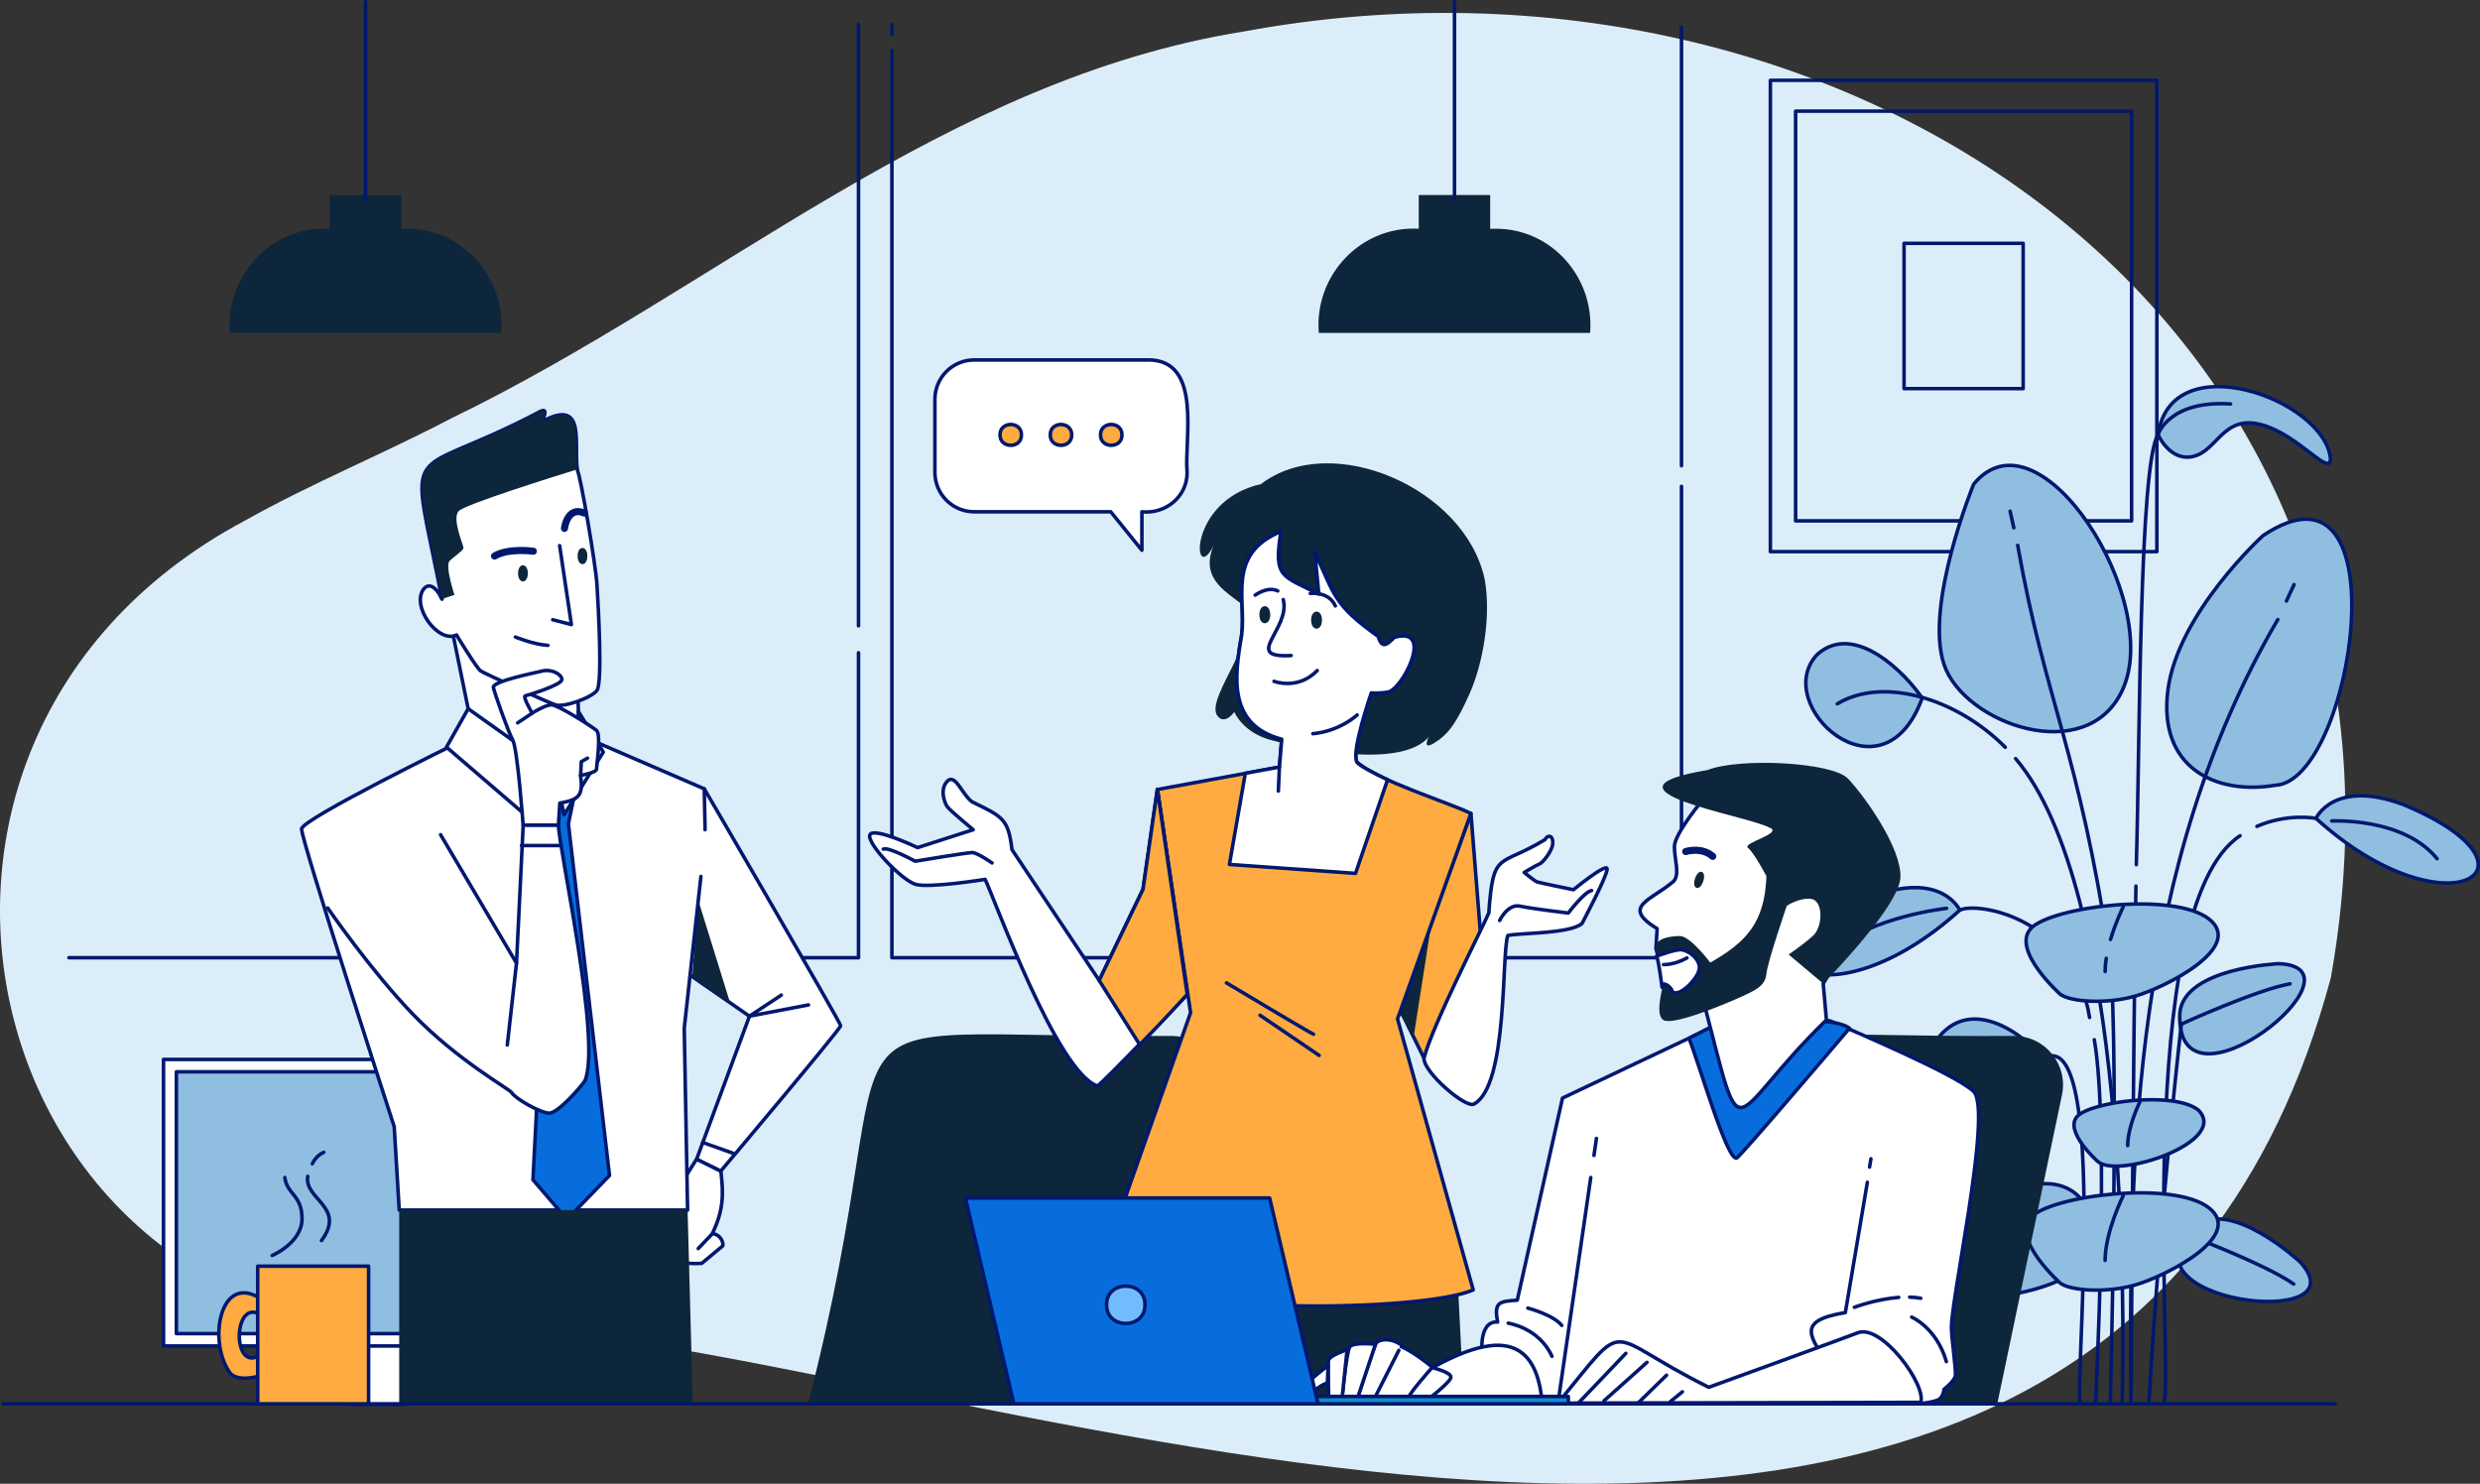<?xml version="1.0" encoding="UTF-8"?>
<svg id="Layer_4" data-name="Layer 4" xmlns="http://www.w3.org/2000/svg" viewBox="0 0 697.81 417.5">
  <rect x="0" y="0" width="697.81" height="417.5" fill="#333333" stroke="none"/>
  <defs>
    <style>
      .cls-1 {
        fill: #8fbee0;
      }

      .cls-1, .cls-2, .cls-3, .cls-4, .cls-5, .cls-6, .cls-7, .cls-8 {
        stroke: #00186e;
        stroke-linecap: round;
        stroke-linejoin: round;
      }

      .cls-2 {
        fill: #fff;
      }

      .cls-3 {
        fill: #ffab42;
      }

      .cls-9 {
        fill: #0d263b;
      }

      .cls-9, .cls-10 {
        stroke-width: 0px;
      }

      .cls-10 {
        fill: #dcedfa;
      }

      .cls-4, .cls-7 {
        fill: none;
      }

      .cls-5 {
        fill: #076ddd;
      }

      .cls-6 {
        fill: #71bcff;
      }

      .cls-7 {
        stroke-width: 2px;
      }

      .cls-8 {
        fill: #1589c8;
      }
    </style>
  </defs>
  <path class="cls-10" d="M68.83,146.53c18.92-10.62,39.53-19.03,58.13-28.81C201.87,81.44,265.72,22.28,350.11,8.84c169.4-31.35,338.49,81.64,305.73,266.28-64.49,240.17-380.22,105.6-516.78,97.86C-2.49,391.72-53.24,211.65,68.83,146.53Z"/>
  <g>
    <rect class="cls-4" x="498.14" y="22.6" width="108.75" height="132.62"/>
    <rect class="cls-4" x="505.24" y="31.27" width="94.54" height="115.29"/>
    <rect class="cls-4" x="535.75" y="68.47" width="33.52" height="40.88"/>
  </g>
  <g>
    <line class="cls-4" x1="241.56" y1="176.09" x2="241.56" y2="6.86"/>
    <polyline class="cls-4" points="19.4 269.48 241.56 269.48 241.56 183.67"/>
    <line class="cls-4" x1="473.13" y1="131.06" x2="473.13" y2="7.67"/>
    <polyline class="cls-4" points="250.96 14.24 250.96 269.48 473.13 269.48 473.13 136.86"/>
    <line class="cls-4" x1="250.96" y1="6.86" x2="250.96" y2="9.78"/>
  </g>
  <g>
    <rect class="cls-2" x="97.68" y="376.87" width="16.2" height="18.29"/>
    <rect class="cls-2" x="46.01" y="298.1" width="119.55" height="80.63"/>
    <rect class="cls-1" x="49.63" y="301.58" width="112.3" height="73.67"/>
  </g>
  <path class="cls-9" d="M329.51,291.49c-110.47.79-71.18-16.45-102.16,103.53h97.44l18.21-86.92c1.79-8.56-4.74-16.61-13.49-16.61Z"/>
  <g>
    <path class="cls-1" d="M540.85,196.44c-11.16,30.71-42.79,1.84-29.55-12.27,10.6-9.48,25.09,5.58,29.55,12.27Z"/>
    <path class="cls-1" d="M555.35,136.21s-13.94,34.01-8.36,50.74c5.58,16.73,40.15,29,50.19,7.25,11.7-25-23.28-80.49-41.82-57.99Z"/>
    <path class="cls-1" d="M636.76,150.71s-23.98,21.75-26.77,43.49c-2.79,21.75,13.38,29.55,30.11,26.77,22.06-.79,36.29-96.76-3.35-70.26Z"/>
    <g>
      <path class="cls-1" d="M641.22,271.16s-26.77,1.12-27.88,13.94c-1.32,31.79,54.42-12.85,27.88-13.94Z"/>
      <path class="cls-4" d="M613.78,288.16s21.09-9.65,30.59-11.33"/>
    </g>
    <g>
      <path class="cls-1" d="M647.19,355.08s-19.66-18.2-29.54-9.95c-23.48,21.47,47.48,29.53,29.54,9.95Z"/>
      <path class="cls-4" d="M615.79,347.6s21.72,8.16,29.6,13.71"/>
    </g>
    <g>
      <path class="cls-1" d="M543.48,349.72s27.1-25.08,40.72-13.71c32.36,29.6-65.45,40.71-40.72,13.71Z"/>
      <path class="cls-4" d="M586.76,339.41s-29.93,11.24-40.81,18.9"/>
    </g>
    <path class="cls-1" d="M574.86,297.92c-5.94,30.61-43.4,21.54-31.23-3.35,9.48-16.17,26.21-3.35,31.23,3.35Z"/>
    <path class="cls-1" d="M551.44,256.1s-5.02-11.15-24.54-3.9c-43.46,18.06-12.12,37.15,24.54,3.9Z"/>
    <path class="cls-4" d="M547.71,255.59s-20.67,2.24-31.85,11.73"/>
    <path class="cls-1" d="M607.21,122.27s3.35,7.81,10.04,6.13c6.69-1.67,8.36-11.71,18.96-8.92,10.59,2.79,19.52,15.06,19.52,9.48-1.75-16.61-44.78-32.23-48.51-6.69Z"/>
    <path class="cls-4" d="M551.44,256.1c4.65-2.37,31.92,1.72,36.52,30.21"/>
    <path class="cls-1" d="M651.65,230.27s5.02-11.15,24.54-3.9c43.46,18.06,12.12,37.15-24.54,3.9Z"/>
    <path class="cls-4" d="M656.11,231.01s20.12-1.12,29.62,10.62"/>
    <path class="cls-4" d="M651.65,230.27s-7.96-1.53-16.62,2.26"/>
    <path class="cls-4" d="M564.24,210.27c-13.84-13.93-34.55-19.92-47.27-12.23"/>
    <g>
      <line class="cls-4" x1="566.63" y1="148.5" x2="565.59" y2="143.84"/>
      <path class="cls-4" d="M593.78,395.02s2.5-96.03,0-125.19c-9.01-59.79-18.11-71.58-26.05-116.39"/>
      <line class="cls-4" x1="643.34" y1="169.12" x2="645.49" y2="164.51"/>
      <path class="cls-4" d="M599.62,394.91c-.72-70.2.83-151.54,41.29-220.57"/>
      <path class="cls-4" d="M613.78,288.16s-5.83,50.22-9.17,106.88"/>
      <path class="cls-4" d="M585.45,394.91c-2.25,1.17,8.33-108.4-10.59-96.99,0,0-15.42,1.81-21.01,10.75"/>
      <path class="cls-4" d="M589.28,292.56c4.36,24.43.34,102.44.34,102.44"/>
      <path class="cls-4" d="M630.31,235.16c-30.86,20.31-18.45,153.99-21.52,159.87"/>
      <path class="cls-4" d="M567.14,213.45c31.26,36.69,30.76,154.6,29.97,181.46"/>
      <path class="cls-4" d="M601,249.32c-.81,48.37-1.39,145.59-1.39,145.59"/>
    </g>
    <path class="cls-4" d="M601.11,243.3c1.02-34.64.8-112.71,6.1-121.02,0,0,3.08-9.73,20.41-8.61"/>
    <g>
      <path class="cls-1" d="M579.77,279.83s-13.94-12.43-8.36-18.55c5.58-6.11,40.15-10.6,50.19-2.65,10.04,7.95-12.27,19.16-20.63,21.6-8.36,2.45-18.4,1.63-21.19-.41Z"/>
      <path class="cls-4" d="M592.64,269.65c-.19,1.26-.31,2.51-.31,3.71"/>
      <path class="cls-4" d="M597.43,255.13s-2.07,4.15-3.58,9.23"/>
    </g>
    <g>
      <path class="cls-1" d="M579.77,361.11s-13.94-12.43-8.36-18.55c5.58-6.11,40.15-10.6,50.19-2.65,10.04,7.95-12.27,19.16-20.63,21.6-8.36,2.45-18.4,1.63-21.19-.41Z"/>
      <path class="cls-4" d="M597.43,336.42s-5.1,10.21-5.1,18.22"/>
    </g>
    <g>
      <path class="cls-1" d="M590.15,326.73s-9.46-8.44-5.68-12.59,27.26-7.2,34.07-1.8c8.95,8.91-22.97,19.68-28.39,14.39Z"/>
      <path class="cls-4" d="M602.14,309.97s-3.46,6.93-3.46,12.37"/>
    </g>
  </g>
  <g>
    <g>
      <path class="cls-2" d="M196.02,326.14s-11.66,18.24-11.26,19.04c.4.79,7.93,9.72,8.53,10.11.59.4,4.16.2,4.16.2l5.95-4.96c.2-1.59-1.37-3.45-2.97-3.37,3.06-6.5,3.24-10.69,2.4-17.67l-6.8-3.35Z"/>
      <line class="cls-4" x1="200.42" y1="347.16" x2="196.46" y2="351.32"/>
    </g>
    <g>
      <path class="cls-2" d="M198.16,221.96s38.38,65.76,38.38,66.66-33.72,40.88-33.72,40.88l-6.8-3.35,14.86-40.21-19.39-13.43,6.68-50.54Z"/>
      <polygon class="cls-9" points="196.44 253.2 205.39 282.03 194.76 275.03 196.44 253.2"/>
      <polyline class="cls-4" points="227.49 282.76 210.88 285.93 219.84 280"/>
      <line class="cls-4" x1="197.72" y1="321.46" x2="206.66" y2="324.65"/>
    </g>
    <path class="cls-2" d="M197.22,246.61l-4.69,42.72.94,51.17h-81.14l-1.41-23.47s-26.29-80.98-26.06-83.8c.23-2.82,43.82-24.18,43.82-24.18l36.85-1.17,32.63,14.08.23,11.5"/>
    <polygon class="cls-5" points="147.57 222.27 155.15 231.45 149.96 331.96 159.53 343.13 171.5 330.76 159.93 231.84 162.72 218.28 158.34 207.11 138.79 208.71 147.57 222.27"/>
    <polygon class="cls-2" points="126.8 175.25 131.73 199.43 150.51 215.39 162.95 205.06 162.48 192.85 157.08 192.85 133.61 181.12 126.8 175.25"/>
    <polygon class="cls-2" points="154.74 211.4 158.73 229.24 169.76 211.63 162.72 200.13 162.95 205.06 154.74 211.4"/>
    <polygon class="cls-2" points="131.73 199.43 125.63 210.22 149.1 230.41 151.22 213.28 131.73 199.43"/>
    <g>
      <path class="cls-2" d="M124.36,168.54s-2.53-5.65-5.06-2.92c-3.84,4.8,3.99,15.57,9.15,13.05,0,0,5.65,9.35,6.82,10.13,1.17.78,18.7,8.76,21.03,9.54s10.13-1.95,11.68-4.09c1.56-2.14.39-23.37,0-29.6-.39-6.23-4.67-30.77-5.45-32.13-1.32-7.14,2.82-20.96-10.13-13.83,0,0,2.34-4.28-.39-2.92-39,20.64-36.89,5.25-27.65,52.78Z"/>
      <g>
        <path class="cls-4" d="M124.36,168.54s-.14-.3-.38-.73l.38.73Z"/>
        <path class="cls-9" d="M162.4,132.06c-.72-9.06,2-19.85-10-13.37,0,0,2.34-4.28-.39-2.92-39,20.64-36.89,5.25-27.65,52.78l3.51-1.17s-2.73-8.18-1.36-9.54c1.36-1.36,3.9-2.92,3.9-3.7s-3.31-8.18-1.36-10.32c1.68-1.85,26.62-9.66,33.37-11.75Z"/>
      </g>
      <polyline class="cls-4" points="157.47 153.54 160.78 175.74 155.52 174.38"/>
      <path class="cls-7" d="M150.07,155.1s-7.01-.97-10.91,1.36"/>
      <path class="cls-7" d="M158.83,148.67s.78-6.43,5.65-4.28"/>
      <path class="cls-4" d="M145.01,179.25s5.26,2.14,9.15,2.34"/>
      <path class="cls-9" d="M148.51,161.33c.03,3.03-2.75,3.03-2.73,0-.03-3.03,2.75-3.03,2.73,0Z"/>
      <path class="cls-9" d="M165.26,156.46c.03,3.03-2.75,3.03-2.73,0-.03-3.03,2.75-3.03,2.73,0Z"/>
    </g>
    <g>
      <g>
        <path class="cls-2" d="M149.74,200.67s-2.73-4.67-1.95-4.87c.78-.19,10.52-3.12,10.32-4.67-.19-1.56-3.12-2.92-5.45-2.34-2.34.58-14.22,2.92-13.83,4.67.39,1.75,4.09,12.27,5.45,14.8,1.36,2.53,2.92,23.95,2.92,23.95h9.93l.39-6.23c5.58-1,6.56-2.15,5.84-7.79,0,0,4.48-.78,4.48-1.75s1.36-9.74,0-10.91c-1.36-1.17-10.91-7.21-12.66-7.21s-5.45,2.34-5.45,2.34Z"/>
        <polyline class="cls-4" points="163.37 218.2 163.57 214.31 165.32 213.33"/>
        <line class="cls-4" x1="149.74" y1="200.67" x2="145.65" y2="203.4"/>
      </g>
      <g>
        <path class="cls-2" d="M123.97,234.87l21.36,36.15,1.88-38.8h9.93c.11,6.65,12.18,60.88,7.44,71.9-1.41,2.11-7.67,9.1-10.01,9.1s-9.47-3.94-10.64-5.82c-.6-.96-15.23-9.05-27.69-21.95-11.82-12.23-24.03-29.96-24.03-29.96"/>
        <line class="cls-4" x1="145.33" y1="271.02" x2="142.74" y2="294.03"/>
        <line class="cls-4" x1="146.74" y1="237.92" x2="157.3" y2="237.92"/>
      </g>
    </g>
    <polygon class="cls-9" points="112.33 340.5 112.33 395.02 194.94 395.02 193.47 340.5 112.33 340.5"/>
  </g>
  <path class="cls-9" d="M354.82,136.21c-20.93,4.68-19.2,28.99-13.39,17.38-4.03,9.88,4.49,13.22,9.39,17.61,0,0-.7,9.39-3.52,15.27-2.82,5.87-6.81,12.45-4.7,15.03,2.11,2.58,4.7-1.17,4.7-1.17,0,0,2.35,5.87,10.57,7.98,11.78,3.17,36.77,7.65,44.15-.94,0,0-2.11,3.99,1.64,1.64,3.76-2.35,6.11-5.4,9.86-13.86,3.76-8.45,6.11-21.84,4.23-32.17-5.51-25.74-43.2-41.9-62.94-26.77Z"/>
  <polygon class="cls-3" points="413.88 228.87 416.96 267.61 400.68 297.75 393.87 283.9 413.88 228.87"/>
  <polygon class="cls-9" points="402.51 261.36 397.79 291.61 393.72 284.94 402.51 261.36"/>
  <polygon class="cls-9" points="308.81 395.02 312.15 357.65 410.23 361.66 411.89 394.35 308.81 395.02"/>
  <path class="cls-3" d="M360.42,149.56c-2.15,13.16.29,12.37,10.65,17.6,0,0-1.09-11.08-1.09-11.73,5.6,12.14,5.21,14.68,17.82,23.69,1.11,4.01,2.91,1.77,4.56.22,11.59-3.26,2,15.14-1.96,15.43-2.61.43-4.56.22-4.56.22-.37,1.2-5.5,16.03-4.13,19.34,5.5,5.2,26.28,11.59,32.16,14.56l-20.64,57.8,21.3,76.27c-14.21,6.21-86.76,7.27-105.39-4.78l25.86-73.23-9.34-62.8,34.33-6.3.65-7.82c-14.87-3.81-13.44-17.38-11.3-29.12,1.43-10.23-4.38-22.99,11.08-29.34Z"/>
  <g>
    <path class="cls-4" d="M345.1,276.56s23.56,14.13,24.5,14.45"/>
    <line class="cls-4" x1="354.53" y1="285.67" x2="371.17" y2="296.97"/>
  </g>
  <g>
    <path class="cls-2" d="M390.42,219.41c-3.67-1.71-8.4-4.21-8.7-5.1-1.37-3.26,3.75-18.2,4.13-19.34,0,0,1.96.22,4.56-.22,3.96-.3,13.55-18.68,1.96-15.43-1.67,1.59-3.47,3.75-4.56-.22-12.66-9.03-12.26-11.66-17.82-23.69,0,.65,1.09,11.74,1.09,11.74-10.42-5.25-12.78-4.48-10.65-17.6-15.46,6.35-9.65,19.1-11.08,29.34-2.09,11.93-3.69,25.15,11.3,29.12l-.65,7.82-9.6,1.76-4.47,25.65,35.48,2.51,9.02-26.35Z"/>
    <line class="cls-4" x1="359.99" y1="215.84" x2="359.7" y2="222.58"/>
    <path class="cls-4" d="M381.88,201.17s-4.8,4.56-12.47,5.28"/>
    <path class="cls-4" d="M358.47,191.71s6.74,2.61,12.17-3.04"/>
    <path class="cls-4" d="M361.08,168.7c2.14,8.33-11.76,16.55,2.21,15.76"/>
    <path class="cls-9" d="M357.41,172.97c.03,3.2-3.08,3.2-3.05,0-.03-3.2,3.08-3.2,3.05,0Z"/>
    <path class="cls-9" d="M371.97,174.49c.03,3.2-3.08,3.2-3.05,0-.03-3.2,3.08-3.2,3.05,0Z"/>
    <path class="cls-4" d="M353.18,167.45s3.52-2.58,6.34-1.17"/>
    <path class="cls-4" d="M368.68,166.98s5.17-.7,7.05,3.52"/>
  </g>
  <g>
    <path class="cls-2" d="M325.66,222.14l-4.04,28.1-12.33,25.64-24.55-36.82c-1-8.51-2.52-9.26-11.18-13.41-2.79-1.96-4.75-8.1-6.98-5.87-2.24,2.24-.84,6.15,0,7.26.84,1.12,7.26,6.43,7.26,6.43l-15.65,5.03s-12.29-5.87-13.41-3.63c-1.12,2.24,8.94,12.85,12.85,13.97,3.91,1.12,19.56-1.4,19.56-1.4,2.8,5.85,20.29,54.34,31.57,58.11,1.12-.28,25.31-25.76,25.31-25.76l-8.41-57.66Z"/>
    <path class="cls-4" d="M279.14,242.82s-4.13-2.92-5.59-2.92-16.04,2.43-16.04,2.43c0,0-7.54-4.13-8.99-3.4"/>
  </g>
  <path class="cls-3" d="M320.69,293.96c6.72-6.82,13.37-14.16,13.37-14.16l-8.41-57.66-4.04,28.1-12.33,25.64,11.41,18.08Z"/>
  <g>
    <path class="cls-2" d="M418.91,256.92c1.28-17.92,2.78-12.72,15.8-20.66.97-1.7,2.43-.97,2.19,1.21-.24,2.19-2.92,5.35-3.65,5.59-.73.24-4.38,2.43-4.38,2.43,0,0,2.92,2.43,3.65,2.67.73.24,10.21,2.19,10.21,2.19,0,0,9.48-7.78,9.48-5.83s-6.32,13.86-7.05,15.31c-3.35,2.98-17.71,2.63-20.9,3.4-1.8,5.02.09,42.22-9.48,47.4-2.19,1.46-14.34-8.99-14.1-12.88,2.26-9,16.13-36.03,18.23-40.84Z"/>
    <path class="cls-4" d="M421.96,259s2.29-4.76,5.7-4.03c3.4.73,13.61,1.94,13.61,1.94,0,0,4.62-6.08,6.56-6.32"/>
  </g>
  <path class="cls-9" d="M566.7,291.49c-110.47.79-71.18-16.45-102.16,103.53h97.44l18.21-86.92c1.79-8.56-4.74-16.61-13.49-16.61Z"/>
  <path class="cls-2" d="M484,287.97l-44.35,21.01-12.73,56.87c-5.16.33-6.59.56-5.52,6.15-5.49-.45-4.81,9.36-3.61,12.31.64,1.7,7,9.55,8.91,9.76,1.91.21,4.24.64,4.88.85s108.86,0,108.86,0c0,0,4.24-.42,5.31-1.27,1.06-.85,1.27-2.76,1.27-2.76,0,0,2.97-2.33,3.18-3.82.21-1.49-1.06-10.61-1.06-12.52-1.01-5.76,11.75-61.98,6.16-67.48-5.55-5.06-34.79-17.38-40.4-19.84,0,0-30.9.74-30.9.74Z"/>
  <path class="cls-5" d="M488.67,325.84c1.09-.55,24.95-28.54,31.73-36.51-5.25-4.1-30.48-1.3-36.4-1.69,0,0-8.77,4.52-8.77,4.52,2.65,6.36,10.78,34.84,13.44,33.68Z"/>
  <g>
    <path class="cls-2" d="M479.31,224.82s-8.17,9.73-8.17,13.38,1.56,7.64-.17,9.73c-6.47,5.57-14.98,7.06-4.69,13.38l-.35,5.56s3.47,13.55,5.39,14.25,7.99.52,7.99.52c11.7,44.97,6.03,33.08,34.6,5.36l-.9-10.23s9.03-14.77,11.47-21.54-2.43-20.85-9.38-27.28c-10.13-8.39-28.81-9.1-35.79-3.13Z"/>
    <path class="cls-7" d="M474.31,239.61s4.48-1.42,7.61,1.36"/>
    <path class="cls-9" d="M479.25,247.96c-.96,3.01-3.32,2.23-2.31-.76.96-3.01,3.32-2.23,2.31.76Z"/>
    <path class="cls-9" d="M480.53,216.66c-34.12,5.68,10.65,12.67,17.2,16.16,4.52,1.56-7.64,4.34-5.91,5.73,1.74,1.39,5.21,7.99,5.21,7.99-.49,12.99-5.54,18.49-15.81,24.32,0,0-5.56-7.47-8.51-7.47s-7.12.69-6.78,3.47c.35,2.78,1.56,10.25,1.74,10.94.17.69-2.08,7.64.35,9.21,2.43,1.56,14.94-3.47,20.5-5.91,5.56-2.43,8.17-3.65,8.51-7.12.35-3.47,5.73-19.11,5.73-19.11,0,0,3.65-2.43,6.95-1.91,3.3.52,3.3,7.82.35,10.42-2.95,2.61-6.78,5.21-6.78,5.21l9.73,8.17s21.37-21.54,21.72-29.88c.35-8.34-10.25-23.11-14.77-27.8-4.52-4.69-30.58-5.91-39.44-2.43Z"/>
    <g>
      <path class="cls-2" d="M466.12,269.06s5.53-2.1,7.1-1.81c2.92.55,5.76,3.65,4.74,6.03-.7,2.47-5.58,7.56-7.46,5.69-.11-1.33-3.13-3.25-2.84-1.17,0,0-.9-7.45-1.55-8.75Z"/>
      <path class="cls-4" d="M468.06,271.42s3.02.14,6.61-1.87"/>
    </g>
  </g>
  <g>
    <path class="cls-4" d="M424.37,372.31s8.7,1.27,12.31,9.34"/>
    <path class="cls-4" d="M429.89,368.07s7.21,1.91,9.55,4.88"/>
  </g>
  <g>
    <path class="cls-4" d="M525.43,332.67l-6.2,36.67c-14.34,2.38-9.68,6.85-4.46,15.28"/>
    <line class="cls-4" x1="526.44" y1="326.05" x2="526.05" y2="328.38"/>
    <path class="cls-4" d="M537.33,364.99c1.06.03,2.11.13,3.12.32"/>
    <path class="cls-4" d="M521.77,367.85s6.06-2.3,12.49-2.79"/>
    <path class="cls-4" d="M537.9,370.61s7,2.97,9.76,12.52"/>
  </g>
  <g>
    <path class="cls-2" d="M540.45,394.59c1.64-4.95-11.17-22.37-17.83-19.52-1.48.64-41.8,15.28-41.8,15.28-30.24-14.87-21.87-20.65-42.44,4.46l102.07-.21Z"/>
    <line class="cls-4" x1="444.11" y1="394.8" x2="457.48" y2="380.8"/>
    <line class="cls-4" x1="451.32" y1="394.17" x2="463.42" y2="383.34"/>
    <line class="cls-4" x1="460.66" y1="395.02" x2="468.93" y2="386.95"/>
    <line class="cls-4" x1="470" y1="394.38" x2="473.39" y2="391.62"/>
  </g>
  <line class="cls-4" x1="448.5" y1="325.12" x2="449.2" y2="320.32"/>
  <line class="cls-4" x1="438.38" y1="394.8" x2="447.6" y2="331.33"/>
  <g>
    <path class="cls-2" d="M433.92,394.8c-2.66-32.87-34.78-6.9-47.96.21l47.96-.21Z"/>
    <g>
      <path class="cls-2" d="M405.91,387.16c-16.17-14.2-22.75-12.95-28.44,7.64h20.58l7.85-7.64Z"/>
      <path class="cls-2" d="M402.94,384.83s-7.64,8.49-6.79,9.12c.85.64,4.88.42,4.88.42,0,0,7-5.31,7.21-6.79.21-1.49-5.31-2.76-5.31-2.76Z"/>
      <path class="cls-2" d="M393.6,379.95l-7.64,15.07-4.24-.85s4.67-14.43,5.31-15.92c.64-1.49,4.03-1.91,7,0"/>
      <path class="cls-2" d="M387.02,378.25s-6.3-.71-7.24.76-2.31,15.79-2.31,15.79l4.24-.64,5.31-15.92Z"/>
      <path class="cls-2" d="M379.05,379.75s-5.03,1.68-5.24,3.04c-.21,1.36.1,11.73.1,11.73l3.56.29,1.57-15.06Z"/>
      <path class="cls-2" d="M373.71,384.25s-4.92,3.67-5.24,4.5c-.31.84-2.93,3.77-1.89,3.98,2.66-.51,4.87-3.14,6.91-3.56l.21-4.92Z"/>
    </g>
  </g>
  <line class="cls-4" x1="657.09" y1="395.02" x2=".9" y2="395.02"/>
  <rect class="cls-8" x="369.7" y="392.93" width="71.59" height="2.09"/>
  <polygon class="cls-5" points="357.24 337.09 271.64 337.09 285.27 395.02 370.87 395.02 357.24 337.09"/>
  <path class="cls-6" d="M322.17,367.14c.1,7.01-10.91,7.01-10.81,0-.1-7.01,10.91-7.01,10.81,0Z"/>
  <g>
    <path class="cls-3" d="M73.79,365.7c-11.99-8.22-15.49,12.03-8.98,20.73,2.52,2.78,9.21.46,9.21.46l.46-6.68c-9.71,9.11-9.41-18,.23-9.21l-.92-5.3Z"/>
    <g>
      <path class="cls-4" d="M76.6,353.26s8.38-3.55,8.38-10.32-4.19-6.77-4.84-11.61"/>
      <path class="cls-4" d="M86.59,331c-1.09,6.48,10.92,8.61,3.87,18.06"/>
      <path class="cls-4" d="M87.88,327.46s.97-2.26,3.22-3.22"/>
    </g>
    <rect class="cls-3" x="72.51" y="356.27" width="31.2" height="38.75"/>
  </g>
  <g>
    <path class="cls-9" d="M114.38,64.36h-1.47v-9.48h-20.1v9.48c-16.32-.89-29.46,13.13-28.12,29.31h76.34c1.24-15.59-10.84-29.39-26.65-29.31Z"/>
    <line class="cls-4" x1="102.86" y1="56.18" x2="102.86" y2=".5"/>
  </g>
  <path class="cls-9" d="M420.77,64.36h-1.47v-9.48h-20.1v9.48c-16.32-.89-29.45,13.13-28.12,29.31h76.34c1.24-15.59-10.84-29.39-26.65-29.31Z"/>
  <line class="cls-4" x1="409.26" y1="56.18" x2="409.26" y2=".5"/>
  <g>
    <path class="cls-2" d="M322.95,101.28h-48.82c-6.12,0-11.07,4.96-11.07,11.07v20.59c0,6.12,4.96,11.07,11.07,11.07h38.41l8.76,10.82v-10.82c6.65.69,12.77-4.24,12.72-11.07-.85-9.43,4.45-31.8-11.07-31.67Z"/>
    <g>
      <path class="cls-3" d="M287.41,122.37c.06,3.91-6.08,3.91-6.03,0-.06-3.91,6.08-3.91,6.03,0Z"/>
      <path class="cls-3" d="M301.55,122.37c.06,3.91-6.08,3.91-6.03,0-.06-3.91,6.08-3.91,6.03,0Z"/>
      <path class="cls-3" d="M315.69,122.37c.06,3.91-6.08,3.91-6.03,0-.06-3.91,6.08-3.91,6.03,0Z"/>
    </g>
  </g>
</svg>